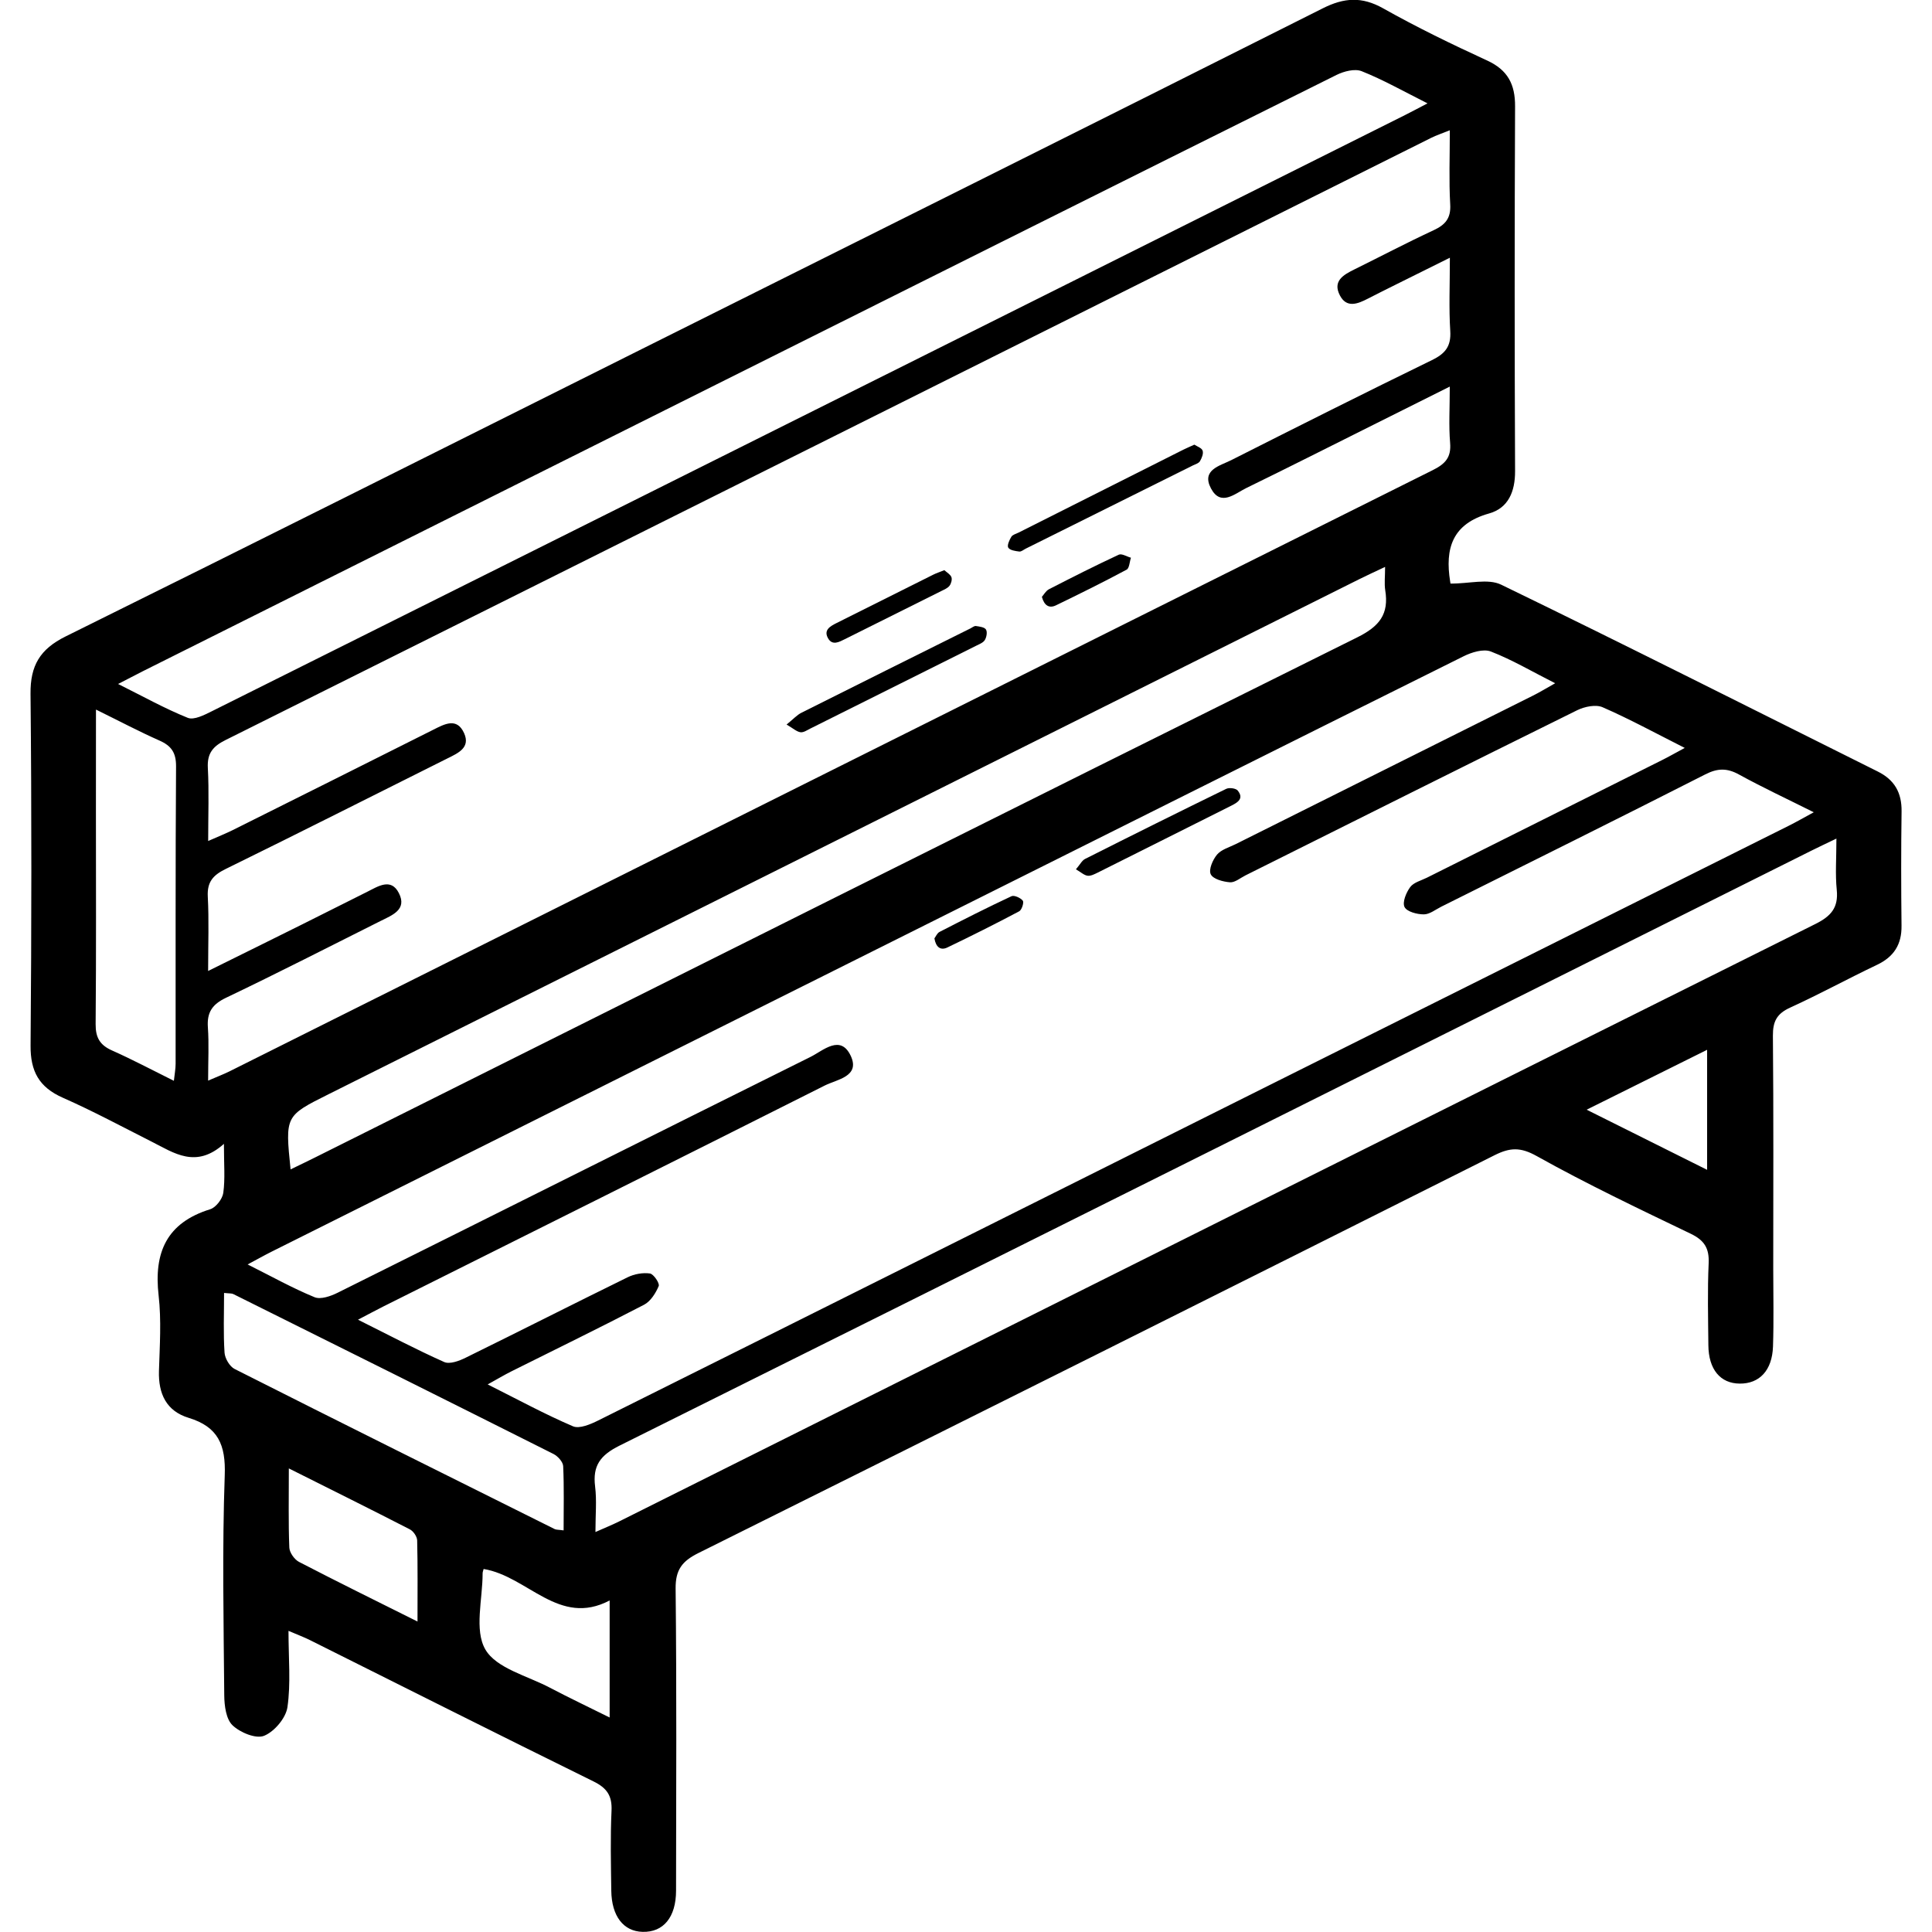 <?xml version="1.0" encoding="utf-8"?>
<!-- Generator: Adobe Illustrator 25.0.0, SVG Export Plug-In . SVG Version: 6.00 Build 0)  -->
<svg version="1.1" id="Layer_1" xmlns="http://www.w3.org/2000/svg" xmlns:xlink="http://www.w3.org/1999/xlink" x="0px" y="0px"
	 viewBox="0 0 400 400" style="enable-background:new 0 0 400 400;" xml:space="preserve">
<g>
	<path d="M310.8,121.05c26.11,12.66,52.01,25.75,77.98,38.69c3.46,1.72,4.97,4.38,4.92,8.24c-0.11,7.89-0.1,15.79-0.01,23.68
		c0.05,3.88-1.57,6.43-5.08,8.1c-6.04,2.87-11.93,6.1-18.01,8.87c-2.73,1.25-3.56,2.85-3.54,5.8c0.15,16.09,0.07,32.18,0.07,48.26
		c0,5.36,0.13,10.73-0.05,16.09c-0.17,4.96-2.81,7.72-6.9,7.68c-4.01-0.03-6.44-2.95-6.48-7.94c-0.05-5.66-0.2-11.33,0.06-16.98
		c0.14-3.12-0.91-4.76-3.72-6.11c-10.73-5.16-21.5-10.28-31.88-16.08c-3.38-1.89-5.54-1.77-8.72-0.18
		c-54.91,27.55-109.86,55.02-164.86,82.38c-3.35,1.67-4.74,3.45-4.7,7.35c0.22,20.85,0.12,41.71,0.09,62.56
		c-0.01,5.48-2.62,8.63-6.93,8.51c-3.96-0.1-6.41-3.25-6.48-8.52c-0.07-5.51-0.21-11.03,0.05-16.53c0.15-3.13-0.95-4.73-3.74-6.1
		c-19.62-9.66-39.15-19.49-58.71-29.26c-1.27-0.63-2.61-1.13-4.43-1.91c0,5.74,0.5,10.87-0.22,15.81c-0.33,2.25-2.71,5.06-4.84,5.92
		c-1.69,0.68-4.97-0.68-6.53-2.18c-1.34-1.28-1.69-4.05-1.71-6.17c-0.13-15.19-0.44-30.4,0.1-45.58c0.23-6.29-1.36-10.04-7.47-11.9
		c-4.63-1.41-6.29-4.99-6.15-9.71c0.16-5.21,0.52-10.48-0.07-15.63c-1.02-8.91,1.66-15.05,10.68-17.85
		c1.18-0.37,2.53-2.12,2.71-3.39c0.4-2.89,0.13-5.88,0.13-10.15c-5.79,5.19-10.31,1.9-14.96-0.45c-6.11-3.09-12.15-6.34-18.4-9.1
		c-4.91-2.17-6.71-5.46-6.67-10.79c0.2-24.28,0.23-48.56-0.01-72.84c-0.06-5.84,1.96-9.24,7.24-11.86
		c39.2-19.39,78.29-39.01,117.41-58.56c47.64-23.81,95.3-47.56,142.88-71.49c4.43-2.23,8.11-2.48,12.52,0
		c6.99,3.93,14.24,7.45,21.53,10.8c4.27,1.96,5.8,4.93,5.78,9.48c-0.11,25.17-0.11,50.35,0,75.52c0.02,4.25-1.41,7.67-5.39,8.78
		c-7.62,2.14-9.15,7.24-8.05,14.09c0.05,0.29,0.09,0.59,0.07,0.42C304.13,120.87,308.06,119.72,310.8,121.05z M284.4,87.92
		c-8.79,4.39-17.55,8.82-26.38,13.13c-2.35,1.15-5.27,3.88-7.29,0.09c-2.06-3.86,1.83-4.69,4.18-5.87
		c13.81-6.98,27.64-13.93,41.55-20.71c2.76-1.34,4-2.85,3.8-6.04c-0.3-4.74-0.08-9.51-0.08-15.16c-4.14,2.06-7.78,3.86-11.41,5.67
		c-1.86,0.93-3.73,1.85-5.58,2.81c-2.11,1.09-4.4,2-5.79-0.7c-1.53-2.96,0.74-4.24,3.01-5.36c5.47-2.7,10.87-5.54,16.4-8.11
		c2.43-1.13,3.61-2.48,3.44-5.36c-0.28-4.89-0.08-9.82-0.08-15.34c-1.55,0.63-2.76,1.02-3.88,1.58
		c-83.19,41.57-166.38,83.16-249.6,124.67c-2.61,1.3-3.82,2.74-3.66,5.76c0.26,4.85,0.07,9.72,0.07,15.14
		c2.17-0.96,3.66-1.55,5.09-2.26c13.84-6.91,27.68-13.82,41.5-20.77c2.35-1.18,4.9-2.62,6.4,0.71c1.34,2.99-1.22,4.11-3.43,5.21
		c-15.31,7.64-30.57,15.37-45.93,22.9c-2.62,1.28-3.87,2.68-3.71,5.72c0.26,4.86,0.07,9.75,0.07,15.4
		c6.91-3.42,13.14-6.49,19.36-9.59c4.53-2.25,9.04-4.55,13.57-6.8c2.25-1.12,4.93-2.95,6.56,0.26c1.77,3.45-1.42,4.59-3.81,5.79
		c-10.64,5.33-21.24,10.76-31.98,15.89c-2.87,1.37-3.97,3.03-3.75,6.13c0.24,3.39,0.05,6.8,0.05,11.02c1.87-0.81,3.17-1.3,4.41-1.91
		c83.03-41.5,166.05-83.03,249.11-124.47c2.61-1.3,3.88-2.63,3.62-5.67c-0.3-3.54-0.07-7.13-0.07-11.64
		C294.45,82.88,289.43,85.4,284.4,87.92z M360.05,160.36c-2.47-1.36-4.42-1.34-6.97-0.04c-18.17,9.24-36.44,18.29-54.68,27.4
		c-1.2,0.6-2.42,1.6-3.63,1.59c-1.4,0-3.51-0.56-3.98-1.53c-0.48-0.99,0.34-2.99,1.18-4.12c0.72-0.97,2.26-1.35,3.45-1.94
		c16.23-8.12,32.47-16.23,48.69-24.35c1.42-0.71,2.79-1.5,4.7-2.52c-6.08-3.07-11.43-5.99-17-8.42c-1.41-0.62-3.72-0.14-5.24,0.6
		c-22.94,11.33-45.82,22.78-68.71,34.21c-1.06,0.53-2.18,1.5-3.2,1.43c-1.43-0.11-3.51-0.66-3.99-1.67
		c-0.47-0.96,0.42-3.01,1.31-4.07c0.89-1.05,2.52-1.5,3.85-2.16c20.5-10.24,41-20.47,61.5-30.72c1.41-0.7,2.76-1.53,4.65-2.59
		c-4.82-2.44-8.92-4.87-13.31-6.57c-1.54-0.6-3.98,0.15-5.66,0.99c-38.51,19.15-76.96,38.4-115.43,57.62
		c-43.79,21.89-87.59,43.77-131.38,65.66c-1.44,0.72-2.85,1.52-4.93,2.63c4.96,2.48,9.29,4.91,13.85,6.78
		c1.28,0.53,3.38-0.22,4.82-0.94c32.64-16.24,65.22-32.59,97.87-48.81c2.63-1.31,6.23-4.77,8.35-0.17c1.94,4.23-2.87,4.83-5.37,6.08
		c-30.43,15.31-60.91,30.51-91.38,45.74c-1.54,0.77-3.06,1.6-5.29,2.76c6.45,3.22,12.06,6.18,17.84,8.76
		c1.14,0.51,3.1-0.22,4.43-0.88c11.22-5.51,22.35-11.17,33.57-16.67c1.36-0.67,3.12-0.99,4.6-0.78c0.76,0.11,2.05,2.03,1.82,2.6
		c-0.62,1.47-1.68,3.16-3.03,3.87c-9.11,4.74-18.34,9.23-27.52,13.82c-1.42,0.71-2.78,1.53-4.86,2.68
		c6.3,3.16,11.87,6.19,17.66,8.67c1.34,0.57,3.64-0.42,5.23-1.21c46.75-23.3,93.46-46.68,140.18-70.03
		c35.41-17.7,70.83-35.37,106.23-53.06c1.57-0.78,3.09-1.66,5.25-2.83C369.86,165.34,364.87,163.01,360.05,160.36z M281.92,14.74
		c-1.43-0.57-3.69,0.02-5.22,0.78c-46.34,23.06-92.63,46.21-138.93,69.35c-36.06,18.02-72.11,36.05-108.16,54.08
		c-1.45,0.73-2.89,1.49-5.16,2.66c5.18,2.58,9.68,5.1,14.43,7.01c1.26,0.51,3.38-0.57,4.89-1.32
		c58.99-29.43,117.95-58.9,176.92-88.37c23.43-11.71,46.85-23.43,70.27-35.14c1.32-0.66,2.61-1.36,4.59-2.39
		C290.47,18.84,286.32,16.49,281.92,14.74z M128.22,314.98c82.53-41.24,165.05-82.51,247.62-123.67c3.25-1.62,4.81-3.37,4.44-7.08
		c-0.33-3.23-0.07-6.51-0.07-10.61c-2.14,1.03-3.68,1.75-5.2,2.51c-82.24,41.09-164.45,82.22-246.76,123.18
		c-3.95,1.97-5.58,4.14-5.04,8.45c0.36,2.88,0.07,5.84,0.07,9.43C125.35,316.27,126.81,315.68,128.22,314.98z M65.37,239.57
		c71.86-35.92,143.7-71.89,215.65-107.62c4.61-2.29,6.57-4.82,5.78-9.73c-0.22-1.41-0.03-2.88-0.03-4.85
		c-2.09,0.99-3.68,1.71-5.24,2.49c-71.18,35.57-142.35,71.14-213.53,106.7c-8.97,4.48-8.97,4.48-7.84,15.55
		C62.22,241.11,63.8,240.36,65.37,239.57z M19.86,167.9c0,14.71,0.07,29.43-0.06,44.14c-0.02,2.78,0.88,4.33,3.4,5.45
		c4.19,1.86,8.24,4.02,12.8,6.28c0.15-1.4,0.36-2.47,0.36-3.54c0.02-20.51-0.05-41.02,0.09-61.53c0.02-2.83-0.94-4.27-3.42-5.37
		c-4.18-1.85-8.22-3.99-13.16-6.42C19.86,154.56,19.86,161.23,19.86,167.9z M46.49,280.06c0.08,1.19,1.06,2.86,2.1,3.38
		c22.03,11.13,44.13,22.12,66.23,33.13c0.36,0.18,0.83,0.13,1.87,0.28c0-4.54,0.11-8.93-0.09-13.3c-0.04-0.88-1.11-2.07-2.01-2.52
		c-22.06-11.09-44.16-22.1-66.27-33.1c-0.36-0.18-0.84-0.12-1.93-0.24C46.39,272.05,46.22,276.07,46.49,280.06z M99.92,325.74
		c0.01,5.35-1.77,11.75,0.57,15.77c2.27,3.91,8.71,5.45,13.38,7.92c3.91,2.06,7.91,3.95,12.35,6.16c0-8.35,0-16.13,0-24.23
		c-10.51,5.52-16.9-4.99-26.09-6.52C100.05,325.16,99.92,325.45,99.92,325.74z M59.9,320.4c0.04,1.04,1.05,2.47,2,2.97
		c7.88,4.09,15.85,8.01,24.54,12.35c0-6,0.06-11.4-0.07-16.79c-0.02-0.8-0.79-1.93-1.53-2.3c-8.03-4.13-16.12-8.14-25.04-12.61
		C59.81,310.06,59.69,315.24,59.9,320.4z M353.44,242.2c0-8.53,0-16.32,0-24.85c-8.29,4.12-16.21,8.06-24.94,12.4
		C337.1,234.05,345.02,238,353.44,242.2z"/>
	<path d="M162.85,150.01c1.36,0.79,2.07,1.47,2.87,1.59c0.63,0.1,1.39-0.43,2.05-0.76c11.44-5.7,22.87-11.41,34.3-17.13
		c0.66-0.33,1.49-0.64,1.83-1.2c0.36-0.59,0.55-1.68,0.23-2.18c-0.31-0.49-1.34-0.61-2.08-0.72c-0.34-0.05-0.75,0.3-1.12,0.49
		c-11.66,5.81-23.33,11.6-34.97,17.45C165.02,148.01,164.27,148.86,162.85,150.01z"/>
	<path d="M247.28,92.06c-0.97,0.44-1.66,0.73-2.32,1.06c-11.36,5.71-22.72,11.43-34.08,17.15c-0.52,0.26-1.23,0.43-1.49,0.86
		c-0.41,0.67-0.92,1.79-0.64,2.25c0.34,0.55,1.47,0.71,2.28,0.81c0.42,0.05,0.9-0.38,1.34-0.6c11.53-5.74,23.06-11.48,34.59-17.22
		c0.52-0.26,1.21-0.44,1.47-0.87c0.38-0.64,0.77-1.58,0.56-2.19C248.81,92.74,247.84,92.43,247.28,92.06z"/>
	<path d="M195.52,118.05c-0.94,0.38-1.65,0.6-2.3,0.93c-6.67,3.33-13.33,6.68-20.01,10.01c-1.34,0.67-2.74,1.45-1.77,3.16
		c0.89,1.56,2.28,0.78,3.5,0.17c6.67-3.33,13.35-6.65,20.02-9.99c0.59-0.29,1.27-0.58,1.64-1.07c0.34-0.46,0.56-1.29,0.38-1.77
		C196.75,118.91,196.03,118.52,195.52,118.05z"/>
	<path d="M215.71,123.57c0.5,1.85,1.54,2.42,2.91,1.76c4.92-2.38,9.82-4.81,14.64-7.39c0.57-0.31,0.6-1.62,0.89-2.47
		c-0.85-0.23-1.9-0.91-2.51-0.63c-4.88,2.27-9.69,4.7-14.47,7.16C216.52,122.34,216.11,123.13,215.71,123.57z"/>
	<path d="M222.76,179.98c1.02,0.59,1.68,1.23,2.41,1.33c0.65,0.09,1.43-0.32,2.09-0.64c9.22-4.6,18.42-9.24,27.64-13.85
		c1.38-0.69,2.68-1.49,1.36-3.14c-0.38-0.48-1.76-0.66-2.38-0.36c-9.78,4.77-19.52,9.62-29.24,14.52
		C224,178.17,223.61,178.99,222.76,179.98z"/>
	<path d="M193.46,194.28c0.31,1.84,1.29,2.56,2.69,1.88c5-2.4,9.97-4.89,14.87-7.49c0.53-0.28,1.02-1.83,0.74-2.19
		c-0.46-0.59-1.78-1.19-2.34-0.93c-5.03,2.35-9.98,4.86-14.91,7.4C194.01,193.21,193.74,193.92,193.46,194.28z"/>
	<path d="M232.84,159.07c-0.72,0.24-1.14,0.33-1.5,0.51c-4.67,2.32-9.38,4.58-13.97,7.06c-0.71,0.38-0.87,1.77-1.28,2.7
		c1.01,0.17,2.22,0.79,2.98,0.44c4.66-2.15,9.25-4.47,13.78-6.87c0.69-0.37,1.25-1.45,1.35-2.27
		C234.26,160.15,233.29,159.55,232.84,159.07z"/>
</g>
</svg>
